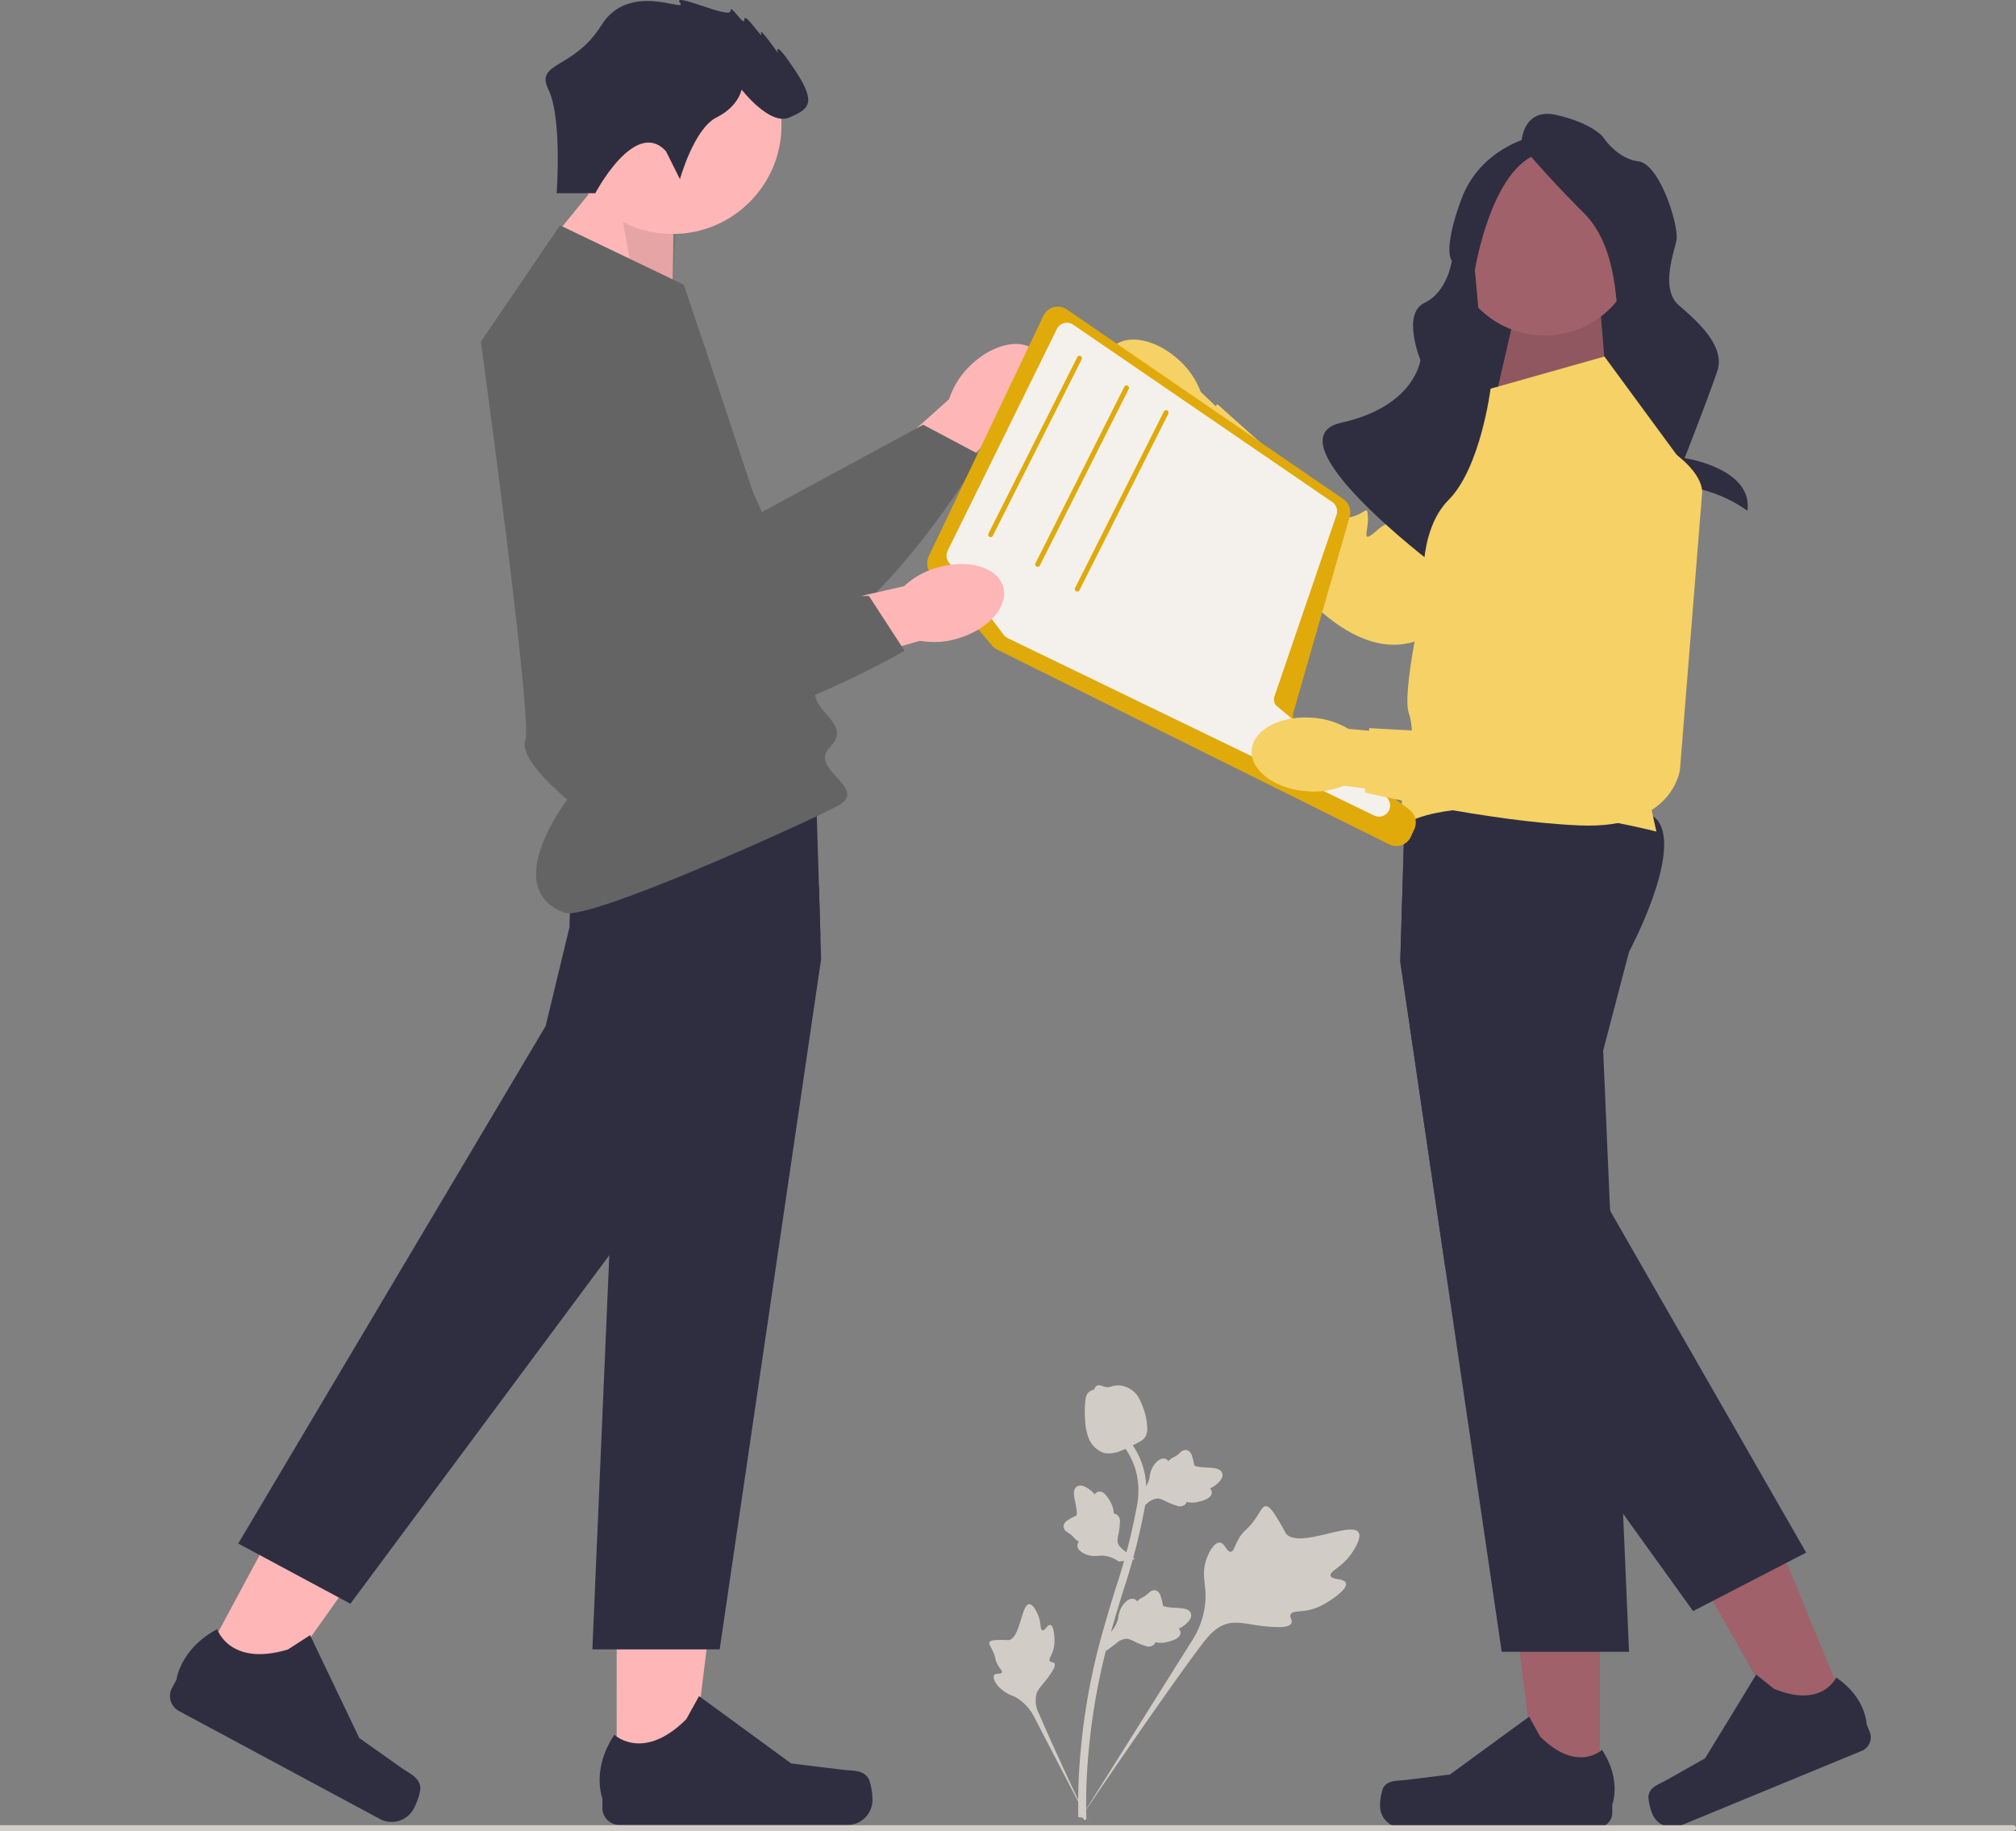 <svg id="Gruppe_410" data-name="Gruppe 410" xmlns="http://www.w3.org/2000/svg" width="328.406" height="298.322" viewBox="0 0 328.406 298.322">
  <rect x="0" y="0" width="328.406" height="298.322" fill="#808080" stroke="none"/>
  <path id="uuid-f8ba9176-caa4-4aaa-aa33-5402b823e72a" d="M265.151,103.231c3.656-3.721,8.539-4.85,10.907-2.523s1.322,7.229-2.336,10.951a13.055,13.055,0,0,1-5.193,3.324l-15.69,15.569-7.149-7.519,16.227-14.55A13.055,13.055,0,0,1,265.151,103.231Z" transform="translate(-107.301 -43.454)" fill="#ffb6b6"/>
  <path id="Pfad_221" data-name="Pfad 221" d="M175.084,82.487l16.451,36.5,26.27-14.22,9.4,4.99s-21.475,35.9-36.179,31.815-40.814-41.145-36.109-52.582,20.166-6.5,20.166-6.5Z" transform="translate(-67.414 -35.562)" fill="#646464"/>
  <g id="Gruppe_318" data-name="Gruppe 318" transform="translate(179.986 54.586)">
    <path id="uuid-070545a9-7559-45f6-9b62-076b2f028fa8" d="M323.483,110.427c-3.819-3.553-5.081-8.4-2.819-10.834s7.19-1.519,11.01,2.036a13.055,13.055,0,0,1,3.464,5.1l15.991,15.26-7.321,7.351-14.987-15.824A13.056,13.056,0,0,1,323.483,110.427Z" transform="translate(-319.541 -97.487)" fill="#f5d166"/>
    <path id="Pfad_222" data-name="Pfad 222" d="M412.724,112.2l-30.866,32.862s-6.931,6.858-18.335-3.032-24.082-26.117-24.082-26.117l7.113-7.741,12.6,11.24s7.48,3.01,8,4.957-.934,2.753,1.4,2.129,2.383-2.016,2.529.1-1.281,4.579,1.419,2.189,3.505-.936,3.505-.936l19.728-26.132s12.747-10.08,16.412-1.044.575,11.53.575,11.53Z" transform="translate(-328.232 -96.91)" fill="#f5d166"/>
  </g>
  <g id="Gruppe_319" data-name="Gruppe 319" transform="translate(97.681 243.882)">
    <path id="Pfad_223" data-name="Pfad 223" d="M178.345,479.248h12l5.706-46.268h-17.7Z" transform="translate(-175.57 -432.979)" fill="#ffb6b6"/>
    <path id="Pfad_224" data-name="Pfad 224" d="M217.292,504.147h0a10.3,10.3,0,0,1,.571,3.391h0a4.071,4.071,0,0,1-4.071,4.071H176.644a2.777,2.777,0,0,1-2.777-2.777v-1.547s-1.838-4.648,1.946-10.378c0,0,4.7,4.486,11.729-2.54l2.072-3.754,15,10.969,8.314,1.023c1.819.224,3.431-.035,4.367,1.541h0Z" transform="translate(-173.42 -458.15)" fill="#2f2e41"/>
  </g>
  <rect id="Rechteck_533" data-name="Rechteck 533" width="29.727" height="43.925" transform="translate(268.435 76.636) rotate(180)" fill="#2f2e41"/>
  <path id="Pfad_225" data-name="Pfad 225" d="M450.8,102.524l-1.041-12.581H435.92l-3.069,13.329Z" transform="translate(-189.041 -39.281)" fill="#a0616a"/>
  <path id="Pfad_226" data-name="Pfad 226" d="M450.8,102.524l-1.041-12.581H435.92l-3.069,13.329Z" transform="translate(-189.041 -39.281)" opacity="0.1"/>
  <path id="Pfad_227" data-name="Pfad 227" d="M178.5,70.1l.243-16.179L168.767,47.7,157.919,60.973Z" transform="translate(-68.968 -20.833)" fill="#ffb6b6"/>
  <path id="Pfad_228" data-name="Pfad 228" d="M186.914,70.1l.646-15.776L177.179,47.7l3.527,19.523Z" transform="translate(-77.38 -20.833)" opacity="0.1"/>
  <circle id="Ellipse_132" data-name="Ellipse 132" cx="15.131" cy="15.131" r="15.131" transform="translate(236.489 24.403)" fill="#a0616a"/>
  <path id="Pfad_229" data-name="Pfad 229" d="M439.941,38s0-6.212,5.768-4.881,7.543,3.549,7.543,3.549,2.218,3.549,5.768,3.993,6.655,10.648,6.212,12.867-2.662,7.986.444,10.648,7.543,6.655,6.212,10.648-5.324,14.2-5.324,14.2S477.7,90.649,476.79,97.6a22.354,22.354,0,0,0-12.446-4.142c-7.1,0-6.212-12.879-6.212-12.879s-.444-7.974-1.775-10.193.444-14.642-6.212-21.3S439.941,38,439.941,38Z" transform="translate(-192.137 -14.381)" fill="#2f2e41"/>
  <path id="Pfad_230" data-name="Pfad 230" d="M416.634,39.563s-8.43,1.775-11.536,10.2-1.537,10-1.537,10-.687,5.076-4.455,6.856-.663,9.323-.663,9.323-.887,7.543-12.867,10.2S400.6,109.227,400.6,109.227s-1.941-9.635,10.482-10.079-2.433-23.2-2.433-23.2L407.316,61.3s2.662-16.86,10.648-19.079-1.331-2.662-1.331-2.662Z" transform="translate(-167.056 -17.278)" fill="#2f2e41"/>
  <circle id="Ellipse_133" data-name="Ellipse 133" cx="17.744" cy="17.744" r="17.744" transform="translate(91.821 2.635)" fill="#ffb6b6"/>
  <path id="Pfad_231" data-name="Pfad 231" d="M204.142,256.589,187.613,369.068H166.875l2.758-64.206,1.451-33.76-4.209-16.069a71.768,71.768,0,0,1-3.536-7.9c-1.822-4.886-3.261-10.744-1.125-13.522.786-1.024,2.83-1.782,5.608-2.346a58.03,58.03,0,0,1,5.805-.826c12.264-1.213,29.708-.456,29.708-.456l.443,14.634.246,8.172Z" transform="translate(-70.379 -100.339)" fill="#2f2e41"/>
  <g id="Gruppe_320" data-name="Gruppe 320" transform="translate(27.688 231.472)">
    <path id="Pfad_232" data-name="Pfad 232" d="M57.094,451.705l10.567,5.676,26.925-38.058-15.6-8.378Z" transform="translate(-52.623 -410.946)" fill="#ffb6b6"/>
    <path id="Pfad_233" data-name="Pfad 233" d="M89.959,497.248h0a10.3,10.3,0,0,1-1.1,3.257h0a4.071,4.071,0,0,1-5.513,1.66L50.62,484.583a2.777,2.777,0,0,1-1.132-3.761l.732-1.362s.581-4.964,6.626-8.221c0,0,2.019,6.177,11.534,3.313l3.6-2.326L80,488.987l6.839,4.836c1.5,1.058,3.039,1.593,3.118,3.424h0Z" transform="translate(-49.156 -437.278)" fill="#2f2e41"/>
  </g>
  <path id="Pfad_234" data-name="Pfad 234" d="M163.738,253l-8.773,17.589-25.62,34.485L87.168,361.854,68.9,352.041l50.071-84.307,3.9-16.15s0-1.746.177-4.237c.347-4.931,1.387-12.788,4.483-15.868a4.617,4.617,0,0,1,1.371-.972c.931-.419,2.479-.318,4.435.145,8.168,1.951,23.411,10.333,30.152,14.179l.246,8.172Z" transform="translate(-30.092 -100.555)" fill="#2f2e41"/>
  <g id="Gruppe_321" data-name="Gruppe 321" transform="translate(224.808 251.78)">
    <path id="Pfad_235" data-name="Pfad 235" d="M450.92,486.783H440.607L435.7,447h15.222Z" transform="translate(-415.094 -447)" fill="#a0616a"/>
    <path id="Pfad_236" data-name="Pfad 236" d="M399.607,508.191h0a8.855,8.855,0,0,0-.491,2.915h0a3.5,3.5,0,0,0,3.5,3.5h31.94a2.388,2.388,0,0,0,2.388-2.388v-1.33s1.58-4-1.673-8.923c0,0-4.043,3.857-10.085-2.184l-1.782-3.227-12.9,9.432-7.148.88c-1.564.192-2.95-.03-3.755,1.325Z" transform="translate(-399.116 -468.642)" fill="#2f2e41"/>
  </g>
  <g id="Gruppe_322" data-name="Gruppe 322" transform="translate(268.501 242.633)">
    <path id="Pfad_237" data-name="Pfad 237" d="M512.18,467.537l-9.534,3.933-19.71-34.9,14.072-5.805Z" transform="translate(-479.415 -430.762)" fill="#a0616a"/>
    <path id="Pfad_238" data-name="Pfad 238" d="M476.7,504.218h0a8.856,8.856,0,0,0,.659,2.882h0a3.5,3.5,0,0,0,4.571,1.9l29.526-12.184a2.388,2.388,0,0,0,1.3-3.118l-.507-1.229s-.064-4.3-4.95-7.61c0,0-2.266,5.108-10.155,1.828l-2.878-2.3-8.323,13.638-6.272,3.54c-1.372.774-2.739,1.1-2.966,2.657Z" transform="translate(-476.686 -454.18)" fill="#2f2e41"/>
  </g>
  <path id="Pfad_239" data-name="Pfad 239" d="M442.227,255.748l-4.209,16.069,1.121,26.076L441,341.2l.052,1.222.21,4.87.968,22.488H421.489l-9.232-62.823-7.3-49.656.766-25.286.04-1.322s37.09-1.613,41.121,3.628-4.66,21.423-4.66,21.423Z" transform="translate(-176.86 -100.651)" fill="#2f2e41"/>
  <path id="Pfad_240" data-name="Pfad 240" d="M471.081,353.94l-3.515,1.818-13,6.729-1.9.984-11.4-15.852-29-40.335-7.3-49.656.766-25.286c3.282-1.044,5.906-1.471,7.237-.851,5.991,2.8,5.7,21.169,5.7,21.169l3.648,16.207,16.823,29.349,31.941,55.723Z" transform="translate(-176.86 -100.975)" fill="#2f2e41"/>
  <g id="Gruppe_323" data-name="Gruppe 323" transform="translate(161.152 225.703)">
    <path id="Pfad_241" data-name="Pfad 241" d="M355.615,448.2c-.267-.817-2.289-.457-2.484-1.187s1.747-1.338,3.236-3.389c.268-.37,1.96-2.7,1.311-3.681-1.23-1.858-9.786,2.77-11.839.173a34.317,34.317,0,0,0-1.979-3.369c-.534-.724-.877-1.074-1.286-1.064-.581.015-.789.742-1.7,2.058-1.369,1.974-1.864,1.727-2.766,3.344-.67,1.2-.749,1.968-1.232,2.014-.683.064-.966-1.431-1.8-1.489-.852-.059-1.7,1.418-2.128,2.573-.793,2.166-.3,3.822-.193,5.472a13.52,13.52,0,0,1-2.108,7.787l-18.377,29.28c3.947-5.969,15.15-22.246,19.664-28.216,1.3-1.724,2.7-3.454,4.859-3.78,2.075-.313,4.6.713,8.124.653.412-.007,1.557-.041,1.836-.648.23-.5-.342-.938-.133-1.41.279-.633,1.535-.361,3.246-.782a9.342,9.342,0,0,0,2.731-1.207c.213-.127,3.378-2.045,3.023-3.132Z" transform="translate(-297.53 -415.982)" fill="#d1ccc5"/>
    <path id="Pfad_242" data-name="Pfad 242" d="M296.055,467.413c-.478-.1-.885.992-1.3.876s-.153-1.244-.73-2.566c-.1-.238-.76-1.741-1.428-1.706-1.267.067-1.464,5.6-3.331,5.861a19.531,19.531,0,0,0-2.225,0c-.51.053-.78.12-.893.324-.16.289.136.6.519,1.429.574,1.242.31,1.413.843,2.322.4.675.75.936.633,1.186-.166.354-.981.061-1.251.454s.2,1.246.649,1.786a6.5,6.5,0,0,0,2.63,1.674,7.7,7.7,0,0,1,3.214,3.281l9.068,17.468c-1.791-3.659-6.547-13.854-8.175-17.792a4.592,4.592,0,0,1-.453-3.475c.445-1.109,1.677-2.052,2.665-3.8.115-.2.429-.776.212-1.088-.18-.258-.559-.1-.731-.341-.23-.32.265-.857.553-1.818a5.317,5.317,0,0,0,.2-1.689c0-.141-.029-2.248-.665-2.387Z" transform="translate(-286.104 -428.355)" fill="#d1ccc5"/>
    <path id="Pfad_243" data-name="Pfad 243" d="M319.832,469.906l.285-2.632.175-.165a4.867,4.867,0,0,0,1.5-2.408c.03-.133.054-.267.078-.4a4.115,4.115,0,0,1,.732-1.912c.291-.389,1.061-1.269,1.856-.962a.953.953,0,0,1,.46.367l.079-.079a2.894,2.894,0,0,1,.814-.573,3.385,3.385,0,0,0,.672-.432c.136-.109.245-.207.337-.289a1.235,1.235,0,0,1,1.124-.425,1.319,1.319,0,0,1,.813.962,6.337,6.337,0,0,1,.318,1.25,2,2,0,0,0,.047.242c.113.286,1.536.359,2.071.39,1.2.065,2.244.122,2.494.945.18.589-.195,1.232-1.145,1.961a4.3,4.3,0,0,1-.849.5.88.88,0,0,1,.293.631h0c.017.657-.657,1.161-2,1.5a4.376,4.376,0,0,1-1.374.17,5.115,5.115,0,0,1-.728-.1.865.865,0,0,1-.19.357,1.3,1.3,0,0,1-1.441.237,10.621,10.621,0,0,1-1.8-.719,4.652,4.652,0,0,0-1.142-.44,2.658,2.658,0,0,0-1.812.772l-1.662,1.247h0Z" transform="translate(-300.834 -426.586)" fill="#d1ccc5"/>
    <path id="Pfad_244" data-name="Pfad 244" d="M319.223,441.7l-2.618.392-.2-.127a4.867,4.867,0,0,0-2.711-.845c-.136,0-.271.016-.41.027a4.115,4.115,0,0,1-2.036-.223c-.45-.183-1.5-.7-1.4-1.551a.954.954,0,0,1,.238-.538l-.1-.056a2.9,2.9,0,0,1-.761-.642,3.383,3.383,0,0,0-.588-.54c-.14-.1-.262-.185-.365-.253a1.235,1.235,0,0,1-.7-.979,1.319,1.319,0,0,1,.725-1.03,6.34,6.34,0,0,1,1.128-.625,1.986,1.986,0,0,0,.222-.107c.247-.182-.042-1.577-.148-2.1-.242-1.18-.451-2.2.282-2.652.524-.323,1.241-.124,2.187.61a4.3,4.3,0,0,1,.7.695.881.881,0,0,1,.537-.443h0c.631-.184,1.29.341,1.96,1.557a4.376,4.376,0,0,1,.513,1.286,5.128,5.128,0,0,1,.092.728.865.865,0,0,1,.394.093,1.3,1.3,0,0,1,.595,1.334,10.624,10.624,0,0,1-.237,1.927,4.65,4.65,0,0,0-.135,1.216c.07.6.566,1.039,1.207,1.557l1.628,1.291h0Z" transform="translate(-295.482 -413.366)" fill="#d1ccc5"/>
    <path id="Pfad_245" data-name="Pfad 245" d="M328.881,429.338l.285-2.632.175-.165a4.867,4.867,0,0,0,1.5-2.408c.03-.133.054-.267.078-.4a4.116,4.116,0,0,1,.732-1.912c.291-.389,1.061-1.269,1.856-.962a.954.954,0,0,1,.46.367l.079-.079a2.894,2.894,0,0,1,.814-.573,3.385,3.385,0,0,0,.672-.432c.136-.109.245-.207.337-.289a1.235,1.235,0,0,1,1.124-.425,1.318,1.318,0,0,1,.813.962,6.34,6.34,0,0,1,.318,1.25,1.982,1.982,0,0,0,.047.242c.113.286,1.536.359,2.071.39,1.2.065,2.244.122,2.494.945.18.589-.195,1.232-1.145,1.961a4.292,4.292,0,0,1-.849.5.881.881,0,0,1,.293.631h0c.017.657-.657,1.161-2,1.5a4.378,4.378,0,0,1-1.374.17,5.119,5.119,0,0,1-.728-.1.865.865,0,0,1-.19.357,1.3,1.3,0,0,1-1.441.237,10.624,10.624,0,0,1-1.8-.719,4.651,4.651,0,0,0-1.142-.44,2.658,2.658,0,0,0-1.812.772l-1.662,1.247h0Z" transform="translate(-304.786 -408.869)" fill="#d1ccc5"/>
    <path id="Pfad_246" data-name="Pfad 246" d="M312.933,478.375l-.463-.457.008-.65-.008.65-.643-.068c0-.06,0-.2-.006-.423a92,92,0,0,1,.411-10.556,105.962,105.962,0,0,1,1.779-11.925c.824-3.968,1.679-6.92,2.366-9.293.518-1.79,1.041-3.487,1.552-5.141a100.148,100.148,0,0,0,3.446-13.35,12.768,12.768,0,0,0-.209-5.885,12.1,12.1,0,0,0-2.239-4.235l1.013-.818a13.42,13.42,0,0,1,2.476,4.691,13.983,13.983,0,0,1,.243,6.462,101.116,101.116,0,0,1-3.487,13.517c-.508,1.647-1.029,3.338-1.545,5.12-.681,2.351-1.528,5.277-2.341,9.194a104.675,104.675,0,0,0-1.758,11.779,90.525,90.525,0,0,0-.405,10.412c.013.637.016.77-.189.976h0Z" transform="translate(-297.327 -407.483)" fill="#d1ccc5"/>
    <path id="Pfad_247" data-name="Pfad 247" d="M316.992,411.762c-.052-.012-.1-.025-.157-.04a4.159,4.159,0,0,1-2.547-2.587,9.094,9.094,0,0,1-.5-2.766,16.241,16.241,0,0,1,0-2.752c.076-.945.178-1.324.435-1.622a1.985,1.985,0,0,1,1.077-.617.735.735,0,0,1,.133-.363c.334-.481.894-.283,1.2-.18a3.192,3.192,0,0,0,.558.161,1.634,1.634,0,0,0,.843-.089,3.617,3.617,0,0,1,1.155-.181,3.878,3.878,0,0,1,1.962.6c1.271.764,1.71,1.982,2.218,3.393a9.934,9.934,0,0,1,.514,2.621,2.908,2.908,0,0,1-.211,1.616c-.291.571-.738.836-1.845,1.394a17.443,17.443,0,0,1-2.214,1.026,4.887,4.887,0,0,1-2.621.384h0Z" transform="translate(-298.171 -400.705)" fill="#d1ccc5"/>
  </g>
  <path id="Pfad_248" data-name="Pfad 248" d="M328.406,528.422h0a.473.473,0,0,1-.473.473H0v-.946H327.933A.473.473,0,0,1,328.406,528.422Z" transform="translate(0 -230.574)" fill="#d1ccc5"/>
  <path id="Pfad_249" data-name="Pfad 249" d="M151.965,65.185l20.157,9.676s21.367,63.294,21.367,66.52,6.047,5.241,2.419,8.869,6.753,6.7,1.159,9.6-40.49,18.751-44.37,17.322c-10.7-3.943.454-18.431.454-18.431s-8.039-6.474-6.83-9.7-7.257-64.907-7.257-64.907Z" transform="translate(-60.734 -28.469)" fill="#646464"/>
  <path id="Pfad_250" data-name="Pfad 250" d="M177.388,24.629l2.282,4.564s2.282-8.216,5.934-10.042,4.108-4.564,4.108-4.564,4.564,5.934,7.76,4.564,4.564-2.282.913-7.76-2.739-2.739-2.739-2.739-3.2-4.564-2.739-3.2-2.739-3.652-2.739-2.282-2.282-2.739-2.282-1.369S178.3-1.388,179.67.438s-8.216-3.652-12.78,3.652S156,10.042,158.248,14.6s1.339,16.879,1.339,16.879h6.295s6.485-12.324,11.506-6.847Z" transform="translate(-68.907 0)" fill="#2f2e41"/>
  <path id="Pfad_251" data-name="Pfad 251" d="M419.866,108.36l.369-.1,18.176-5.137,14.513,19.754-9.676,41.121,3.628,16.529s-29.43-7.66-41.121-1.209c0,0-.806-3.676,0-5.466s2.016-9.241.806-12.571,2.419-19.053,2.419-19.053-1.209-10.482,4.031-15.723S419.866,108.36,419.866,108.36Z" transform="translate(-177.051 -45.036)" fill="#f5d166"/>
  <path id="Pfad_252" data-name="Pfad 252" d="M343.413,176.315l-63.867-31.74a2.586,2.586,0,0,1-.825-.646l-9.965-11.745a2.6,2.6,0,0,1-.364-2.8l18.686-39.2a2.6,2.6,0,0,1,3.817-1.025l45.041,30.9a2.6,2.6,0,0,1,1.028,2.862l-9.145,31.824a2.209,2.209,0,0,0,.793,2.364L346.7,170.667a2.613,2.613,0,0,1,.8,3.169l-.572,1.24a2.595,2.595,0,0,1-3.517,1.239Z" transform="translate(-117.105 -38.738)" fill="#e0aa0b"/>
  <path id="Pfad_253" data-name="Pfad 253" d="M345.349,170.625,327.57,155.834a1.422,1.422,0,0,1-.431-1.536l10.131-29.644a1.817,1.817,0,0,0-.689-2.08l-42.21-28.9a1.813,1.813,0,0,0-2.649.693L273.927,130.5a1.78,1.78,0,0,0,.048,1.689,1.117,1.117,0,0,0,.133.206l8.95,11.812a1.868,1.868,0,0,0,.653.536l59.69,28.9a1.811,1.811,0,0,0,2.072-.351c.04-.044.081-.085.121-.133a1.81,1.81,0,0,0-.246-2.54Z" transform="translate(-119.55 -40.773)" fill="#f4f1ed"/>
  <path id="Pfad_254" data-name="Pfad 254" d="M286.193,132.455a.4.4,0,0,0,.36-.222l14.469-28.745a.4.4,0,0,0-.72-.363L285.834,131.87a.4.4,0,0,0,.36.584Z" transform="translate(-124.815 -44.941)" fill="#e0aa0b"/>
  <path id="Pfad_255" data-name="Pfad 255" d="M299.792,141.044a.4.4,0,0,0,.36-.222l14.469-28.745a.4.4,0,1,0-.72-.363l-14.469,28.745a.4.4,0,0,0,.36.584Z" transform="translate(-130.754 -48.692)" fill="#e0aa0b"/>
  <path id="Pfad_256" data-name="Pfad 256" d="M311.244,148.2a.4.4,0,0,0,.36-.222l14.469-28.745a.4.4,0,1,0-.72-.363l-14.469,28.745a.4.4,0,0,0,.36.584Z" transform="translate(-135.755 -51.818)" fill="#e0aa0b"/>
  <path id="uuid-03f01c0a-1974-4ec8-8b69-52a915a70377" d="M250.369,163.742c5-1.478,9.82-.095,10.76,3.089s-2.353,6.962-7.358,8.44a13.055,13.055,0,0,1-6.154.385l-21.276,5.995-2.6-10.044,21.25-4.843A13.056,13.056,0,0,1,250.369,163.742Z" transform="translate(-97.716 -71.253)" fill="#ffb6b6"/>
  <path id="Pfad_257" data-name="Pfad 257" d="M184.056,95.794l-3.335,39.893,29.869.321,5.8,8.926s-36.2,20.962-47.074,10.251-15.708-55.785-6.043-63.5S184.056,95.794,184.056,95.794Z" transform="translate(-69.034 -38.901)" fill="#646464"/>
  <g id="Gruppe_324" data-name="Gruppe 324" transform="translate(203.892 70.929)">
    <path id="uuid-7eb47ac4-3db4-4d62-bd0a-b38893e38622" d="M370.959,219.555c-5.2-.392-9.216-3.393-8.966-6.7s4.669-5.675,9.872-5.283a13.055,13.055,0,0,1,5.89,1.822l22.019,1.938-1.13,10.313-21.587-3.006a13.055,13.055,0,0,1-6.1.918Z" transform="translate(-361.982 -161.563)" fill="#f5d166"/>
    <path id="Pfad_258" data-name="Pfad 258" d="M449.652,135.469l-3.6,44.94s-1.133,9.685-16.216,9.078-35.117-5.368-35.117-5.368l.724-10.488,16.859.916s7.722-2.318,9.345-1.122.989,2.734,2.425.787.6-3.062,2.035-1.5,1.858,4.377,2.475.824,2.154-2.92,2.154-2.92l-.9-32.73S433.5,122.05,442,126.821s7.647,8.648,7.647,8.648Z" transform="translate(-376.28 -125.925)" fill="#f5d166"/>
  </g>
</svg>
